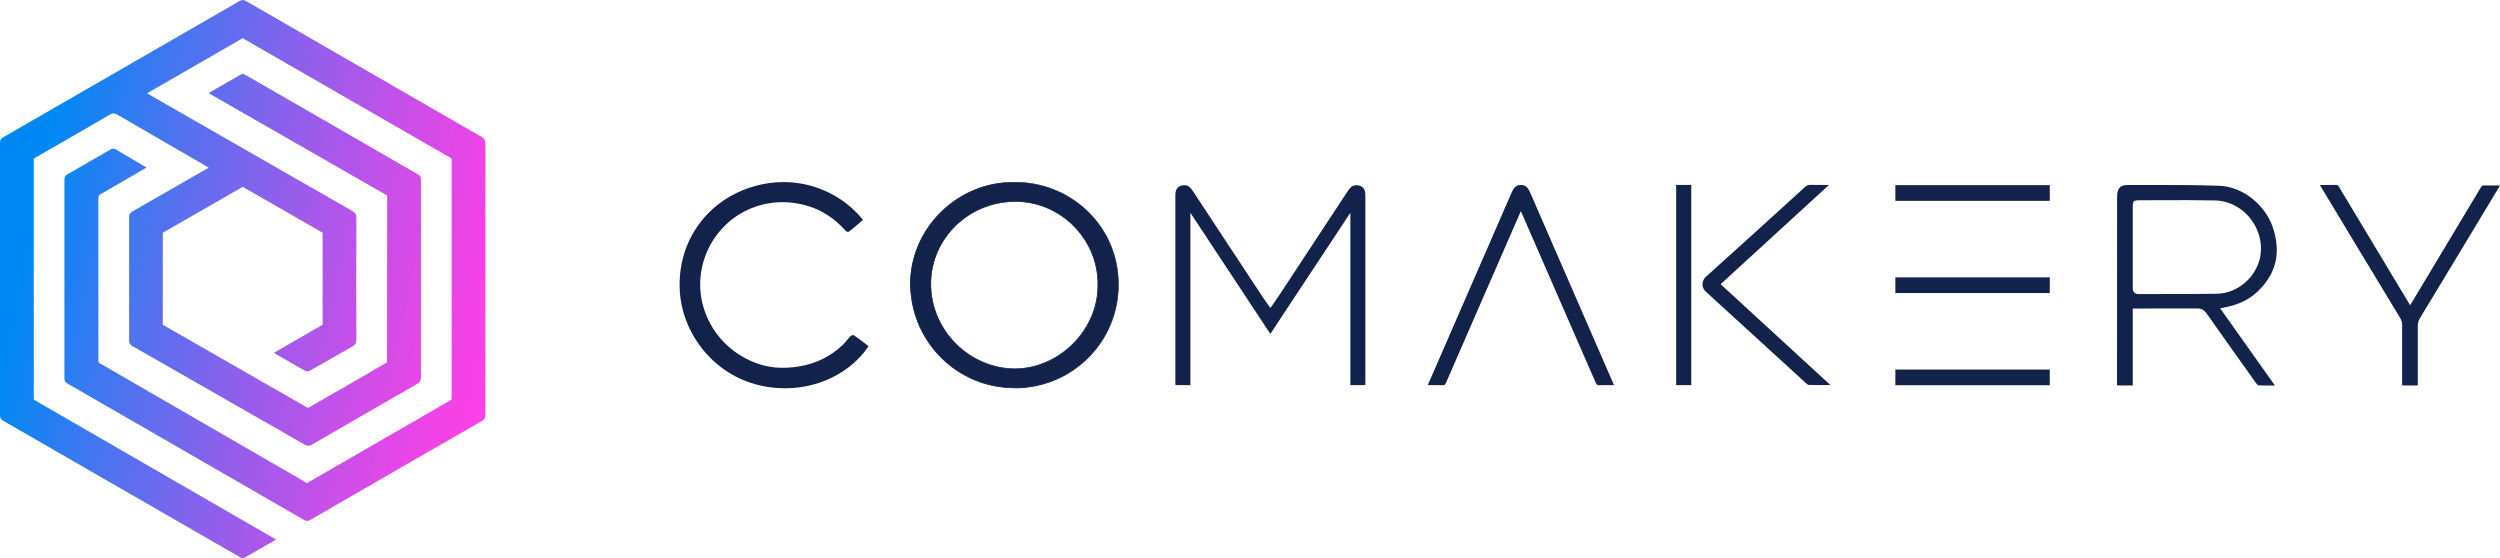 <svg width="206" height="46" viewBox="0 0 206 46" fill="none" xmlns="http://www.w3.org/2000/svg">
<path fill-rule="evenodd" clip-rule="evenodd" d="M40 11.799C40 11.558 39.916 11.42 39.705 11.294L20.274 0.086C20.075 -0.029 19.931 -0.029 19.738 0.086L0.271 11.306C0.072 11.42 0 11.546 0 11.769C0.006 18.982 0.006 26.322 0 34.221C0 34.437 0.066 34.557 0.253 34.666L19.78 45.916C19.828 45.946 19.907 46 19.997 46C20.033 46 20.093 45.982 20.117 45.97L22.75 44.46L2.964 33.035L2.79 32.927L2.784 32.705C2.79 26.063 2.79 19.523 2.784 13.279V13.068L2.982 12.948C4.928 11.835 7.001 10.644 9.038 9.453C9.152 9.386 9.254 9.35 9.351 9.35C9.453 9.35 9.556 9.386 9.688 9.459L17.201 13.814L15.924 14.548C14.279 15.493 12.58 16.467 10.911 17.424C10.713 17.538 10.64 17.665 10.64 17.893C10.646 21.196 10.646 24.619 10.64 28.054C10.64 28.277 10.713 28.403 10.911 28.517L25.142 36.657C25.239 36.711 25.323 36.735 25.407 36.735C25.468 36.735 25.558 36.723 25.703 36.639C28.426 35.057 31.276 33.408 34.415 31.61C34.608 31.495 34.686 31.369 34.686 31.14C34.68 25.714 34.68 20.227 34.686 14.819C34.686 14.59 34.614 14.464 34.421 14.356L20.22 6.168C20.172 6.144 20.069 6.096 19.973 6.096C19.937 6.096 19.901 6.102 19.877 6.12L17.183 7.672L31.716 16.004L31.902 16.112L31.89 29.642V29.859L31.704 29.967C29.872 31.038 27.86 32.193 25.558 33.511L25.383 33.613L25.203 33.517L13.604 26.869L13.412 26.761V26.544C13.418 24.138 13.418 21.731 13.412 19.397V19.181L13.598 19.072C14.466 18.573 15.334 18.074 16.207 17.574L16.219 17.568C17.394 16.895 18.605 16.197 19.816 15.505L20.003 15.396L20.19 15.505L26.395 19.066L26.582 19.175V26.761L22.558 29.077L25.148 30.563C25.191 30.587 25.245 30.599 25.311 30.599C25.389 30.599 25.48 30.581 25.54 30.545L29.059 28.535C29.288 28.409 29.372 28.271 29.366 28.012C29.354 24.763 29.354 21.37 29.366 17.929C29.366 17.671 29.288 17.532 29.059 17.4L12.11 7.69L12.851 7.263C15.129 5.945 17.491 4.586 19.81 3.256L19.997 3.148L20.184 3.256L37.03 12.954L37.204 13.056C37.204 13.056 37.21 13.056 37.21 13.11L37.216 13.285V32.735L37.204 32.921L37.048 33.023L25.486 39.695L25.293 39.809L25.1 39.689L8.26 29.955L8.116 29.853L8.104 29.672V16.401C8.104 16.341 8.11 16.293 8.116 16.245L8.14 16.124L8.23 16.046C8.26 16.016 8.302 15.992 8.351 15.962L12.08 13.808L9.568 12.328C9.393 12.226 9.272 12.226 9.098 12.322C7.899 13.02 6.706 13.712 5.543 14.374C5.374 14.47 5.308 14.584 5.308 14.783C5.314 20.071 5.314 25.588 5.308 31.183C5.308 31.381 5.374 31.495 5.543 31.592L25.046 42.842C25.142 42.896 25.227 42.926 25.305 42.926C25.383 42.926 25.468 42.896 25.564 42.842C31.041 39.677 35.535 37.084 39.717 34.684C39.946 34.551 39.988 34.401 39.988 34.197C39.994 25.864 39.994 18.537 40 11.799Z" fill="url(#paint0_linear)"/>
<path fill-rule="evenodd" clip-rule="evenodd" d="M199.22 31.762C199.226 31.71 199.226 31.629 199.226 31.559V26.755V26.743C199.25 26.558 199.297 26.396 199.374 26.268L199.568 25.944C201.443 22.849 205.104 16.786 206 15.285L204.697 15.28C204.562 15.274 204.503 15.303 204.432 15.424L198.596 25.155L192.724 15.384C192.653 15.262 192.6 15.233 192.459 15.239H192.453C191.604 15.239 191.333 15.245 191.191 15.245C191.179 15.245 191.168 15.245 191.156 15.245C192.052 16.746 195.707 22.785 197.576 25.874L197.788 26.227C197.865 26.355 197.918 26.517 197.935 26.703V26.726C197.935 28.447 197.935 29.114 197.935 31.554C197.935 31.623 197.935 31.704 197.941 31.757C198.136 31.768 199.014 31.768 199.22 31.762Z" fill="#12224A"/>
<path fill-rule="evenodd" clip-rule="evenodd" d="M175.604 31.762C175.651 31.762 175.693 31.762 175.74 31.762V25.422L181.046 25.416C181.051 25.416 181.051 25.416 181.057 25.416C181.387 25.416 181.617 25.538 181.812 25.81C182.991 27.485 184.241 29.247 185.868 31.525C185.992 31.699 186.051 31.739 186.074 31.751C186.493 31.774 186.917 31.774 187.365 31.768C187.395 31.768 187.424 31.768 187.454 31.768L182.938 25.404L183.292 25.335C184.441 25.115 185.331 24.686 186.021 24.031C187.56 22.553 187.972 20.832 187.289 18.763C186.664 16.862 184.771 15.378 182.891 15.309C181.01 15.239 179.094 15.239 177.243 15.245C176.595 15.245 175.928 15.245 175.268 15.245C175.268 15.245 175.268 15.245 175.262 15.245C175.003 15.245 174.667 15.32 174.531 15.668C174.461 15.853 174.449 16.097 174.449 16.323C174.443 20.681 174.443 25.115 174.443 29.404V31.502C174.443 31.536 174.443 31.565 174.443 31.6C174.443 31.658 174.437 31.716 174.449 31.751C174.449 31.757 174.455 31.757 174.455 31.762C174.838 31.768 175.209 31.768 175.604 31.762ZM175.74 19.279C175.74 18.479 175.74 17.685 175.74 16.885C175.74 16.827 175.758 16.775 175.769 16.74C175.775 16.728 175.781 16.711 175.787 16.694L175.828 16.555L175.976 16.531C175.993 16.531 176.011 16.526 176.029 16.52C176.07 16.514 176.117 16.502 176.17 16.502C176.795 16.502 177.438 16.502 178.051 16.497C179.507 16.491 181.016 16.485 182.502 16.514C183.504 16.537 184.447 16.954 185.166 17.702C185.927 18.49 186.339 19.551 186.304 20.623C186.239 22.536 184.571 24.176 182.661 24.205C181.234 24.228 179.784 24.228 178.375 24.228C177.668 24.228 176.96 24.228 176.259 24.234H176.253C176.129 24.234 175.976 24.216 175.864 24.106C175.781 24.025 175.74 23.903 175.74 23.759C175.74 22.269 175.74 20.774 175.74 19.279Z" fill="#12224A"/>
<path fill-rule="evenodd" clip-rule="evenodd" d="M140.58 22.791C140.386 22.965 140.286 23.191 140.286 23.44C140.286 23.666 140.386 23.88 140.551 24.025L140.557 24.031L148.763 31.525C148.822 31.583 148.969 31.716 149.028 31.716C149.582 31.733 150.142 31.733 150.691 31.728C150.738 31.728 150.779 31.728 150.826 31.728L141.777 23.417L150.708 15.239C150.667 15.239 150.632 15.239 150.591 15.239C150.131 15.239 149.659 15.245 149.193 15.233C149.187 15.233 149.176 15.233 149.17 15.233C148.993 15.233 148.857 15.291 148.71 15.424C148.274 15.824 147.832 16.224 147.395 16.624C145.161 18.653 142.862 20.751 140.58 22.791Z" fill="#12224A"/>
<path fill-rule="evenodd" clip-rule="evenodd" d="M139.319 31.733C139.337 31.733 139.348 31.733 139.354 31.733C139.354 31.722 139.36 31.704 139.36 31.681V15.303C139.36 15.291 139.36 15.28 139.36 15.262C139.36 15.256 139.36 15.251 139.36 15.239C139.348 15.239 139.337 15.239 139.319 15.239H138.116V31.733H138.977H139.319Z" fill="#12224A"/>
<path fill-rule="evenodd" clip-rule="evenodd" d="M131.814 31.739C132.528 31.733 132.722 31.733 132.993 31.733L126.243 16.23C126.161 16.045 126.078 15.848 125.984 15.668C125.872 15.448 125.724 15.32 125.536 15.268L125.512 15.262C125.506 15.262 125.5 15.262 125.495 15.257H125.483C125.471 15.257 125.459 15.251 125.441 15.251C125.418 15.245 125.4 15.245 125.377 15.245C125.371 15.245 125.371 15.245 125.365 15.245H125.353C125.329 15.245 125.306 15.245 125.288 15.245H125.271C125.265 15.245 125.265 15.245 125.259 15.245C125.235 15.245 125.217 15.251 125.194 15.251C125.176 15.251 125.164 15.257 125.153 15.257H125.147C125.141 15.257 125.135 15.257 125.129 15.262H125.123L125.105 15.268C124.917 15.32 124.769 15.454 124.657 15.668C124.563 15.848 124.481 16.039 124.398 16.23L124.369 16.3L117.648 31.733C117.919 31.733 118.108 31.733 118.827 31.739H118.839C119.016 31.751 119.075 31.722 119.163 31.513L125.318 17.395L131.478 31.513C131.567 31.722 131.631 31.751 131.802 31.739H131.814Z" fill="#12224A"/>
<path fill-rule="evenodd" clip-rule="evenodd" d="M112.496 15.929C112.472 15.494 112.177 15.245 111.717 15.262C111.387 15.274 111.228 15.488 111.016 15.807C109.972 17.389 108.929 18.971 107.891 20.553C107.078 21.794 106.258 23.034 105.445 24.274C105.28 24.523 104.897 25.068 104.867 25.115L104.679 25.375L104.49 25.115C104.46 25.074 104.077 24.529 103.912 24.274C103.087 23.017 102.261 21.765 101.43 20.507C100.399 18.942 99.367 17.372 98.335 15.807C98.123 15.488 97.958 15.274 97.634 15.262C97.174 15.245 96.885 15.494 96.856 15.929C96.85 16.021 96.85 16.114 96.85 16.213V16.288C96.85 21.353 96.85 26.419 96.85 31.484C96.85 31.577 96.85 31.675 96.856 31.727C96.915 31.733 97.021 31.733 97.121 31.733H98.088V17.534L104.673 27.508L104.679 27.497L104.684 27.508L106.076 25.387L111.269 17.534V31.733H112.236C112.336 31.733 112.443 31.733 112.502 31.727C112.507 31.67 112.507 31.571 112.507 31.484C112.507 26.419 112.507 21.353 112.507 16.288V16.213C112.502 16.114 112.502 16.021 112.496 15.929Z" fill="#12224A"/>
<path fill-rule="evenodd" clip-rule="evenodd" d="M83.568 15.025C88.042 14.944 92.181 18.473 92.157 23.486C92.133 28.192 88.349 31.896 83.733 31.954C78.975 32.018 75.138 28.256 75.025 23.544C74.919 18.931 78.881 14.944 83.568 15.025ZM90.471 23.434C90.501 19.713 87.406 16.601 83.674 16.601C79.848 16.601 76.753 19.598 76.7 23.313C76.647 27.196 79.877 30.366 83.585 30.395C87.229 30.418 90.542 27.213 90.471 23.434Z" fill="#12224A"/>
<path d="M83.615 31.988C81.357 31.988 79.234 31.131 77.619 29.566C75.986 27.978 75.055 25.845 74.996 23.55C74.943 21.319 75.856 19.105 77.507 17.476C79.134 15.865 81.345 14.967 83.562 15.001C85.808 14.961 88.03 15.842 89.651 17.418C91.29 19.012 92.192 21.168 92.18 23.498C92.169 25.77 91.284 27.897 89.681 29.496C88.095 31.078 85.979 31.965 83.727 32C83.691 31.988 83.65 31.988 83.615 31.988ZM83.438 15.053C81.274 15.053 79.14 15.946 77.554 17.511C75.915 19.134 75.008 21.33 75.061 23.544C75.114 25.822 76.039 27.943 77.666 29.52C79.293 31.102 81.451 31.959 83.739 31.925C85.973 31.896 88.077 31.009 89.651 29.438C91.243 27.856 92.122 25.741 92.133 23.48C92.145 21.168 91.255 19.023 89.622 17.447C88.007 15.882 85.802 15.007 83.573 15.048C83.52 15.053 83.479 15.053 83.438 15.053ZM83.632 30.418C83.615 30.418 83.603 30.418 83.585 30.418C81.805 30.406 80.036 29.647 78.733 28.337C77.377 26.975 76.647 25.19 76.67 23.306C76.694 21.504 77.431 19.812 78.751 18.543C80.072 17.273 81.817 16.572 83.674 16.572C85.466 16.572 87.169 17.279 88.466 18.566C89.793 19.881 90.512 21.608 90.5 23.434C90.536 25.231 89.781 27.027 88.437 28.366C87.122 29.67 85.371 30.418 83.632 30.418ZM83.674 16.63C81.828 16.63 80.095 17.325 78.787 18.583C77.484 19.841 76.747 21.521 76.723 23.306C76.7 25.173 77.425 26.946 78.769 28.297C80.06 29.595 81.817 30.342 83.579 30.36C83.597 30.36 83.609 30.36 83.626 30.36C85.354 30.36 87.087 29.618 88.39 28.32C89.722 26.993 90.471 25.207 90.436 23.428C90.447 21.62 89.734 19.904 88.419 18.6C87.14 17.331 85.454 16.63 83.674 16.63Z" fill="#12224A"/>
<path fill-rule="evenodd" clip-rule="evenodd" d="M71.535 28.5C71.447 28.43 71.352 28.36 71.264 28.291C70.981 28.076 70.692 27.851 70.391 27.648C70.238 27.549 70.103 27.682 70.061 27.723C69.961 27.827 69.867 27.937 69.772 28.048C69.678 28.163 69.578 28.285 69.466 28.395C68.475 29.357 67.249 29.966 65.817 30.198C64.467 30.418 63.27 30.308 62.156 29.862C60.364 29.149 58.972 27.798 58.236 26.065C57.516 24.373 57.516 22.507 58.23 20.809C58.896 19.232 60.11 17.975 61.643 17.273C63.188 16.566 64.962 16.468 66.642 16.995C67.75 17.343 68.747 17.992 69.596 18.925L69.613 18.943C69.69 19.029 69.82 19.174 69.973 19.07C70.268 18.844 70.557 18.595 70.834 18.357C70.922 18.282 71.005 18.206 71.093 18.137L71.117 18.12L71.099 18.096C70.073 16.839 68.711 15.911 67.149 15.407C65.463 14.868 63.647 14.868 61.896 15.425C58.088 16.624 55.73 20.113 56.025 24.107C56.154 25.88 56.891 27.619 58.094 29.015C59.361 30.482 61.018 31.45 62.899 31.82C63.494 31.936 64.09 31.994 64.685 31.994C65.811 31.994 66.919 31.786 67.969 31.369C69.478 30.771 70.751 29.763 71.559 28.54L71.576 28.517L71.535 28.5Z" fill="#12224A"/>
<path d="M168.901 22.855H156.179V24.147H168.901V22.855Z" fill="#12224A"/>
<path d="M168.901 30.453H156.179V31.745H168.901V30.453Z" fill="#12224A"/>
<path d="M168.901 15.256H156.179V16.549H168.901V15.256Z" fill="#12224A"/>
<defs>
<linearGradient id="paint0_linear" x1="-1.496" y1="17.246" x2="42.036" y2="26.053" gradientUnits="userSpaceOnUse">
<stop offset="0.097" stop-color="#0089F4"/>
<stop offset="0.301" stop-color="#4675F0"/>
<stop offset="0.545" stop-color="#935EEB"/>
<stop offset="0.747" stop-color="#CB4EE8"/>
<stop offset="0.896" stop-color="#EE44E6"/>
<stop offset="0.976" stop-color="#FB40E5"/>
</linearGradient>
</defs>
</svg>
